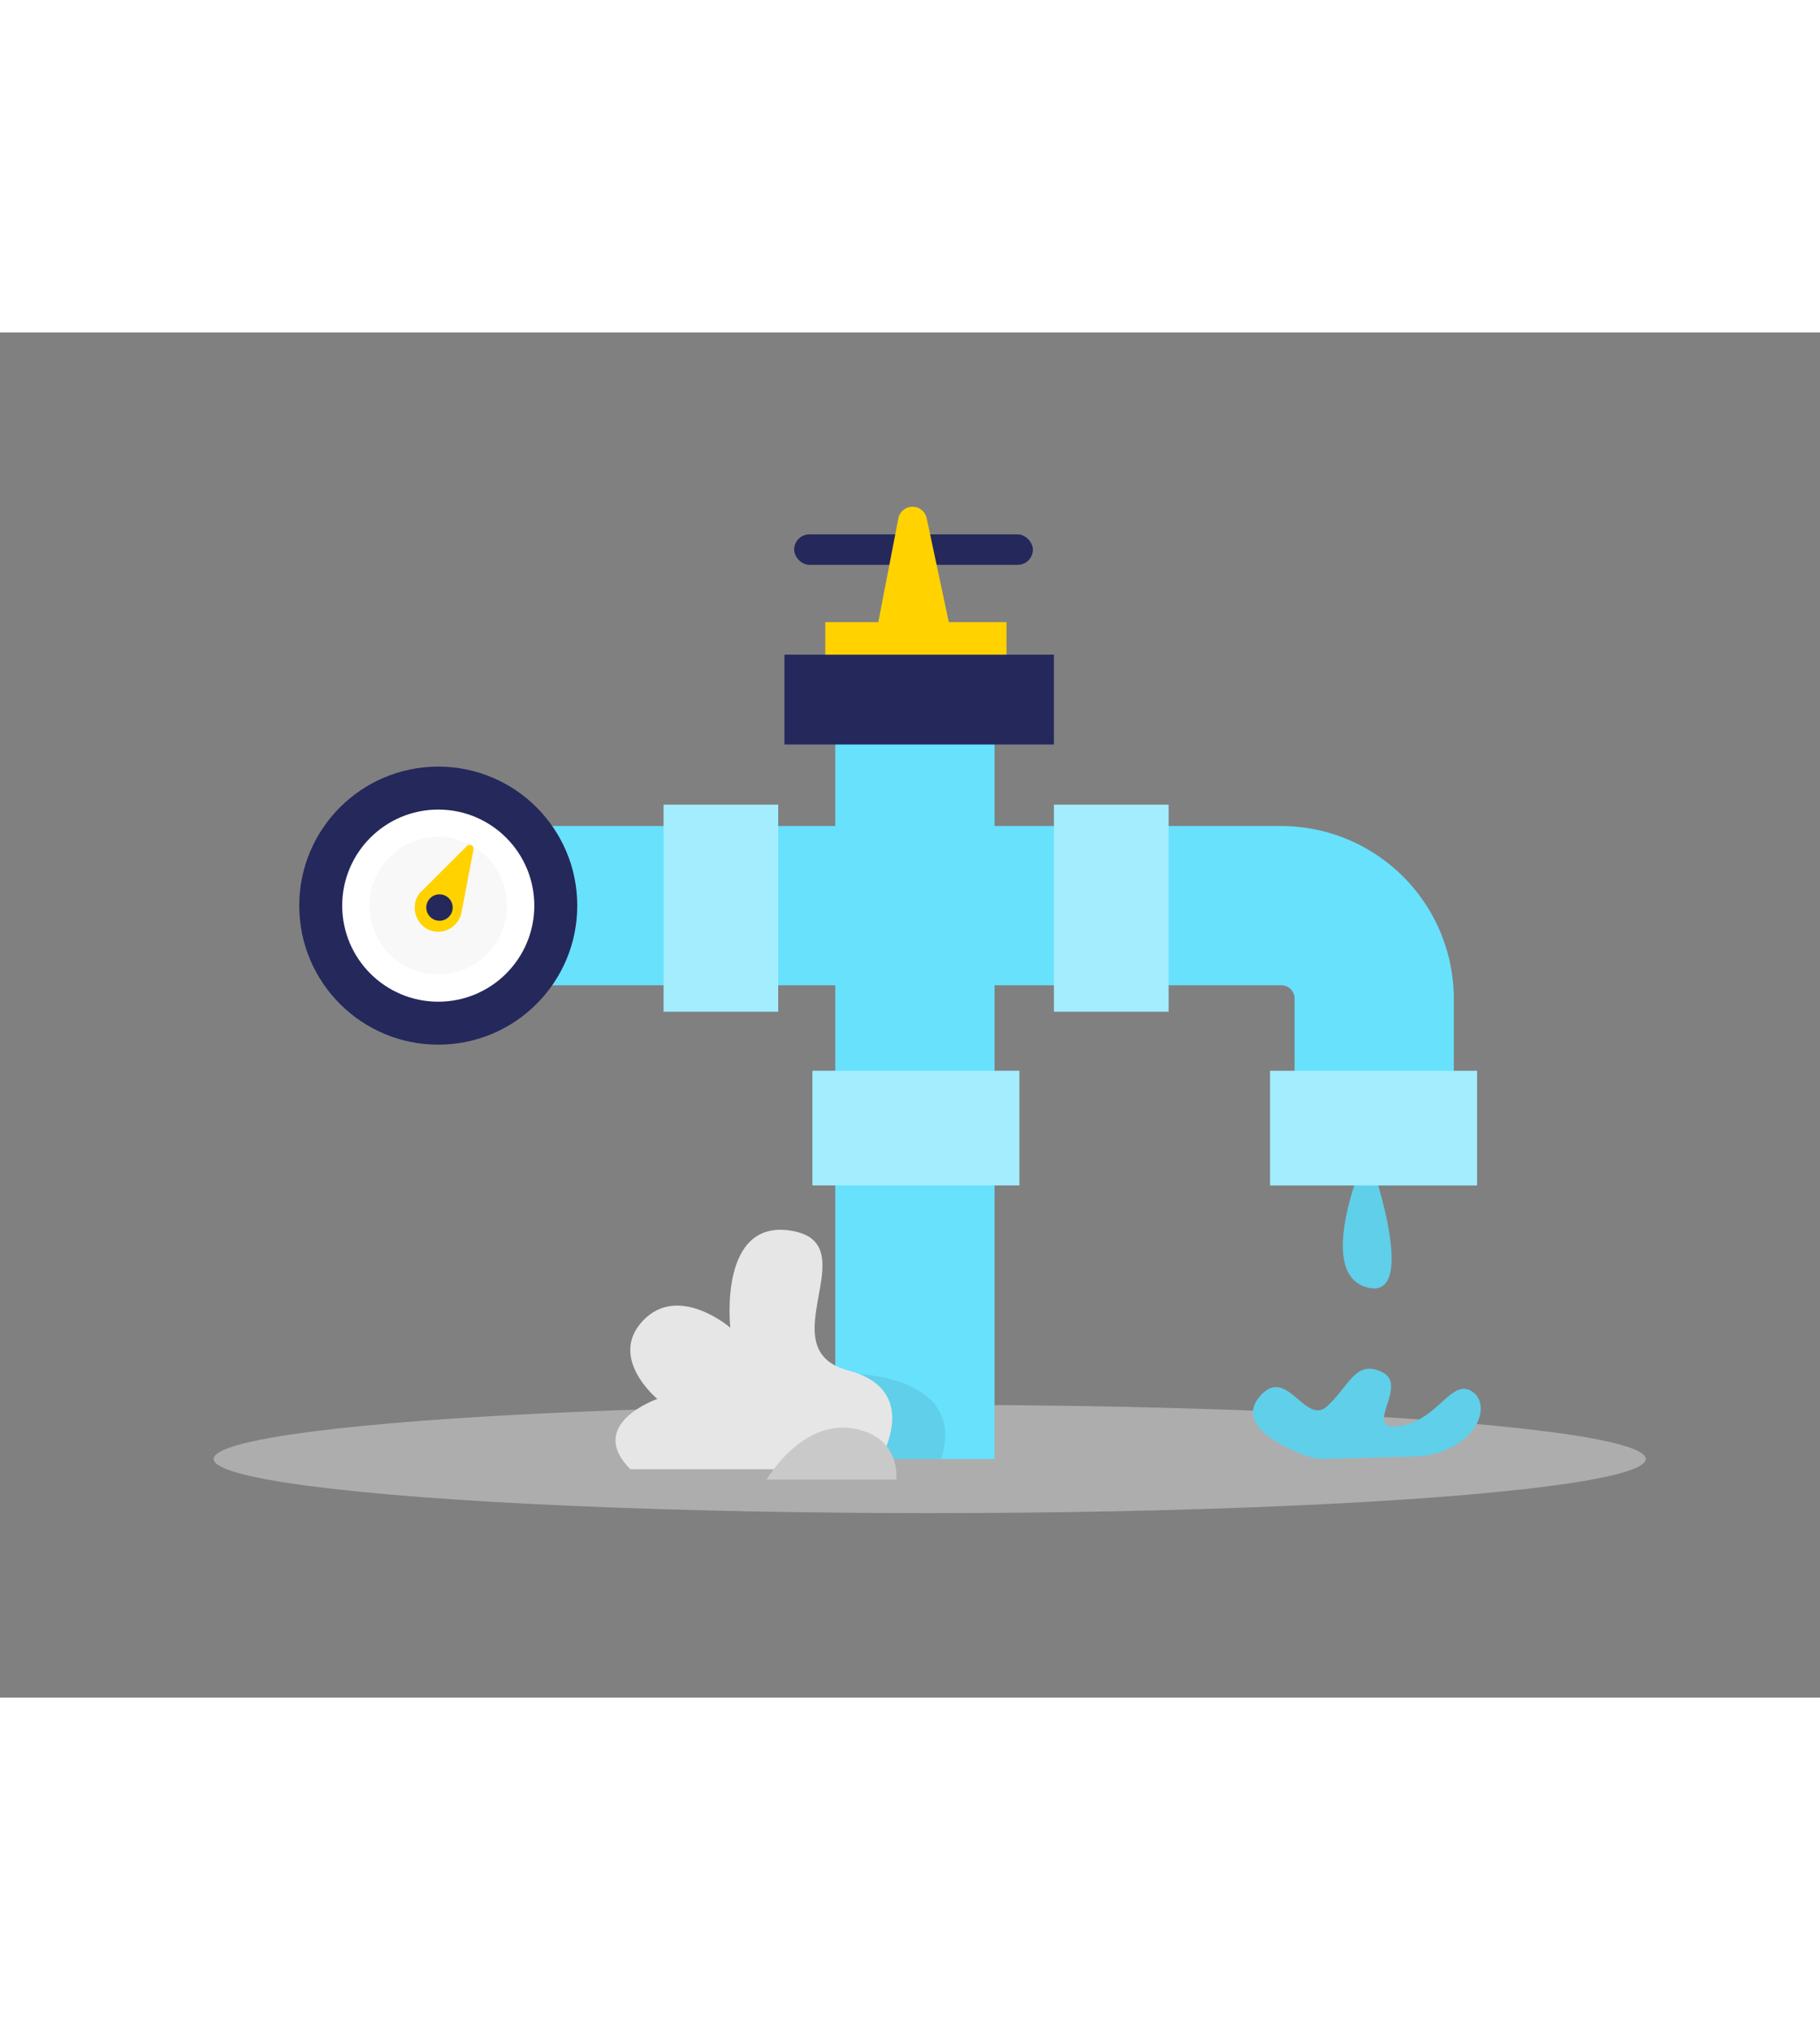 <svg id="Layer_1" data-name="Layer 1" xmlns="http://www.w3.org/2000/svg" viewBox="0 0 400 300" data-imageid="production-e" imageName="Pipeline" class="illustrations_image" style="width: 269px;"><rect x="0" y="0" width="400" height="300" fill="#808080" stroke="none"/><path d="M300.49,179.86s-12.06,26.81,0,30S300.49,179.86,300.49,179.86Z" fill="#68e1fd" class="target-color"/><path d="M300.49,179.86s-12.06,26.81,0,30S300.49,179.86,300.49,179.86Z" opacity="0.08"/><ellipse cx="204.33" cy="247.55" rx="157.37" ry="11.9" fill="#e6e6e6" opacity="0.45"/><rect x="183.58" y="86.13" width="35" height="161.43" fill="#68e1fd" class="target-color"/><path d="M319.52,180.6h-35V146.38a2.92,2.92,0,0,0-2.92-2.92H114.53v-35H281.6a38,38,0,0,1,37.92,37.92Z" fill="#68e1fd" class="target-color"/><rect x="231.64" y="103.77" width="25.19" height="45.49" fill="#68e1fd" class="target-color"/><rect x="231.64" y="103.77" width="25.19" height="45.49" fill="#fff" opacity="0.39"/><rect x="145.85" y="103.77" width="25.19" height="45.49" fill="#68e1fd" class="target-color"/><rect x="145.85" y="103.77" width="25.19" height="45.49" fill="#fff" opacity="0.39"/><rect x="188.7" y="152.11" width="25.19" height="45.49" transform="translate(376.15 -26.45) rotate(90)" fill="#68e1fd" class="target-color"/><rect x="188.7" y="152.11" width="25.19" height="45.49" transform="translate(376.15 -26.45) rotate(90)" fill="#fff" opacity="0.39"/><rect x="289.3" y="152.11" width="25.19" height="45.49" transform="translate(476.74 -127.04) rotate(90)" fill="#68e1fd" class="target-color"/><rect x="289.3" y="152.11" width="25.19" height="45.49" transform="translate(476.74 -127.04) rotate(90)" fill="#fff" opacity="0.39"/><rect x="174.54" y="44.38" width="52.47" height="6.69" rx="3.34" fill="#24285b"/><rect x="172.4" y="70.81" width="59.23" height="19.74" fill="#24285b"/><path d="M193,63.82l4.43-22.92a3.18,3.18,0,0,1,6.24-.06l4.9,23Z" fill="#ffd200"/><rect x="181.38" y="63.66" width="39.83" height="7.15" fill="#ffd200"/><circle cx="96.32" cy="125.96" r="30.55" fill="#24285b"/><circle cx="96.32" cy="125.96" r="21.11" fill="#fff"/><circle cx="96.32" cy="125.96" r="15.11" opacity="0.03"/><path d="M101.46,127.28h0l2.6-13.65a.86.86,0,0,0-1.45-.77l-9.82,9.8h0a4.7,4.7,0,0,0-1.63,3.59,5.35,5.35,0,0,0,2.74,4.86,5.21,5.21,0,0,0,7-2.19A5,5,0,0,0,101.46,127.28Z" fill="#ffd200"/><path d="M189,228.94s23.62.81,17.84,18.61h-15Z" opacity="0.08"/><circle cx="96.59" cy="126.38" r="2.9" fill="#24285b"/><path d="M192.21,249.8s11.84-17-5.82-21.71,4.26-27.62-12.18-30.64-13.7,21.25-13.7,21.25-11.34-9.78-19.17-1.57,3.13,17.23,3.13,17.23-15.81,5.46-5.95,15.44Z" fill="#e6e6e6"/><path d="M168.47,252.07s7.52-12.86,18.6-11.28S197,252.07,197,252.07Z" fill="#c9c9c9"/><path d="M291.1,247.55a10.32,10.32,0,0,1-3.85-.64c-4.67-1.71-15.49-6.49-10.67-12.72,6.08-7.85,10.2,6.28,15.11,1.77s6.28-10.39,12.16-7.45-4.72,13.05,3.72,11.82,11.39-10.52,15.9-7.64c3.88,2.47,2.1,9.73-6,13a18.78,18.78,0,0,1-6.63,1.32Z" fill="#68e1fd" class="target-color"/><path d="M291.1,247.55a10.32,10.32,0,0,1-3.85-.64c-4.67-1.71-15.49-6.49-10.67-12.72,6.08-7.85,10.2,6.28,15.11,1.77s6.28-10.39,12.16-7.45-4.72,13.05,3.72,11.82,11.39-10.52,15.9-7.64c3.88,2.47,2.1,9.73-6,13a18.78,18.78,0,0,1-6.63,1.32Z" opacity="0.08"/></svg>
